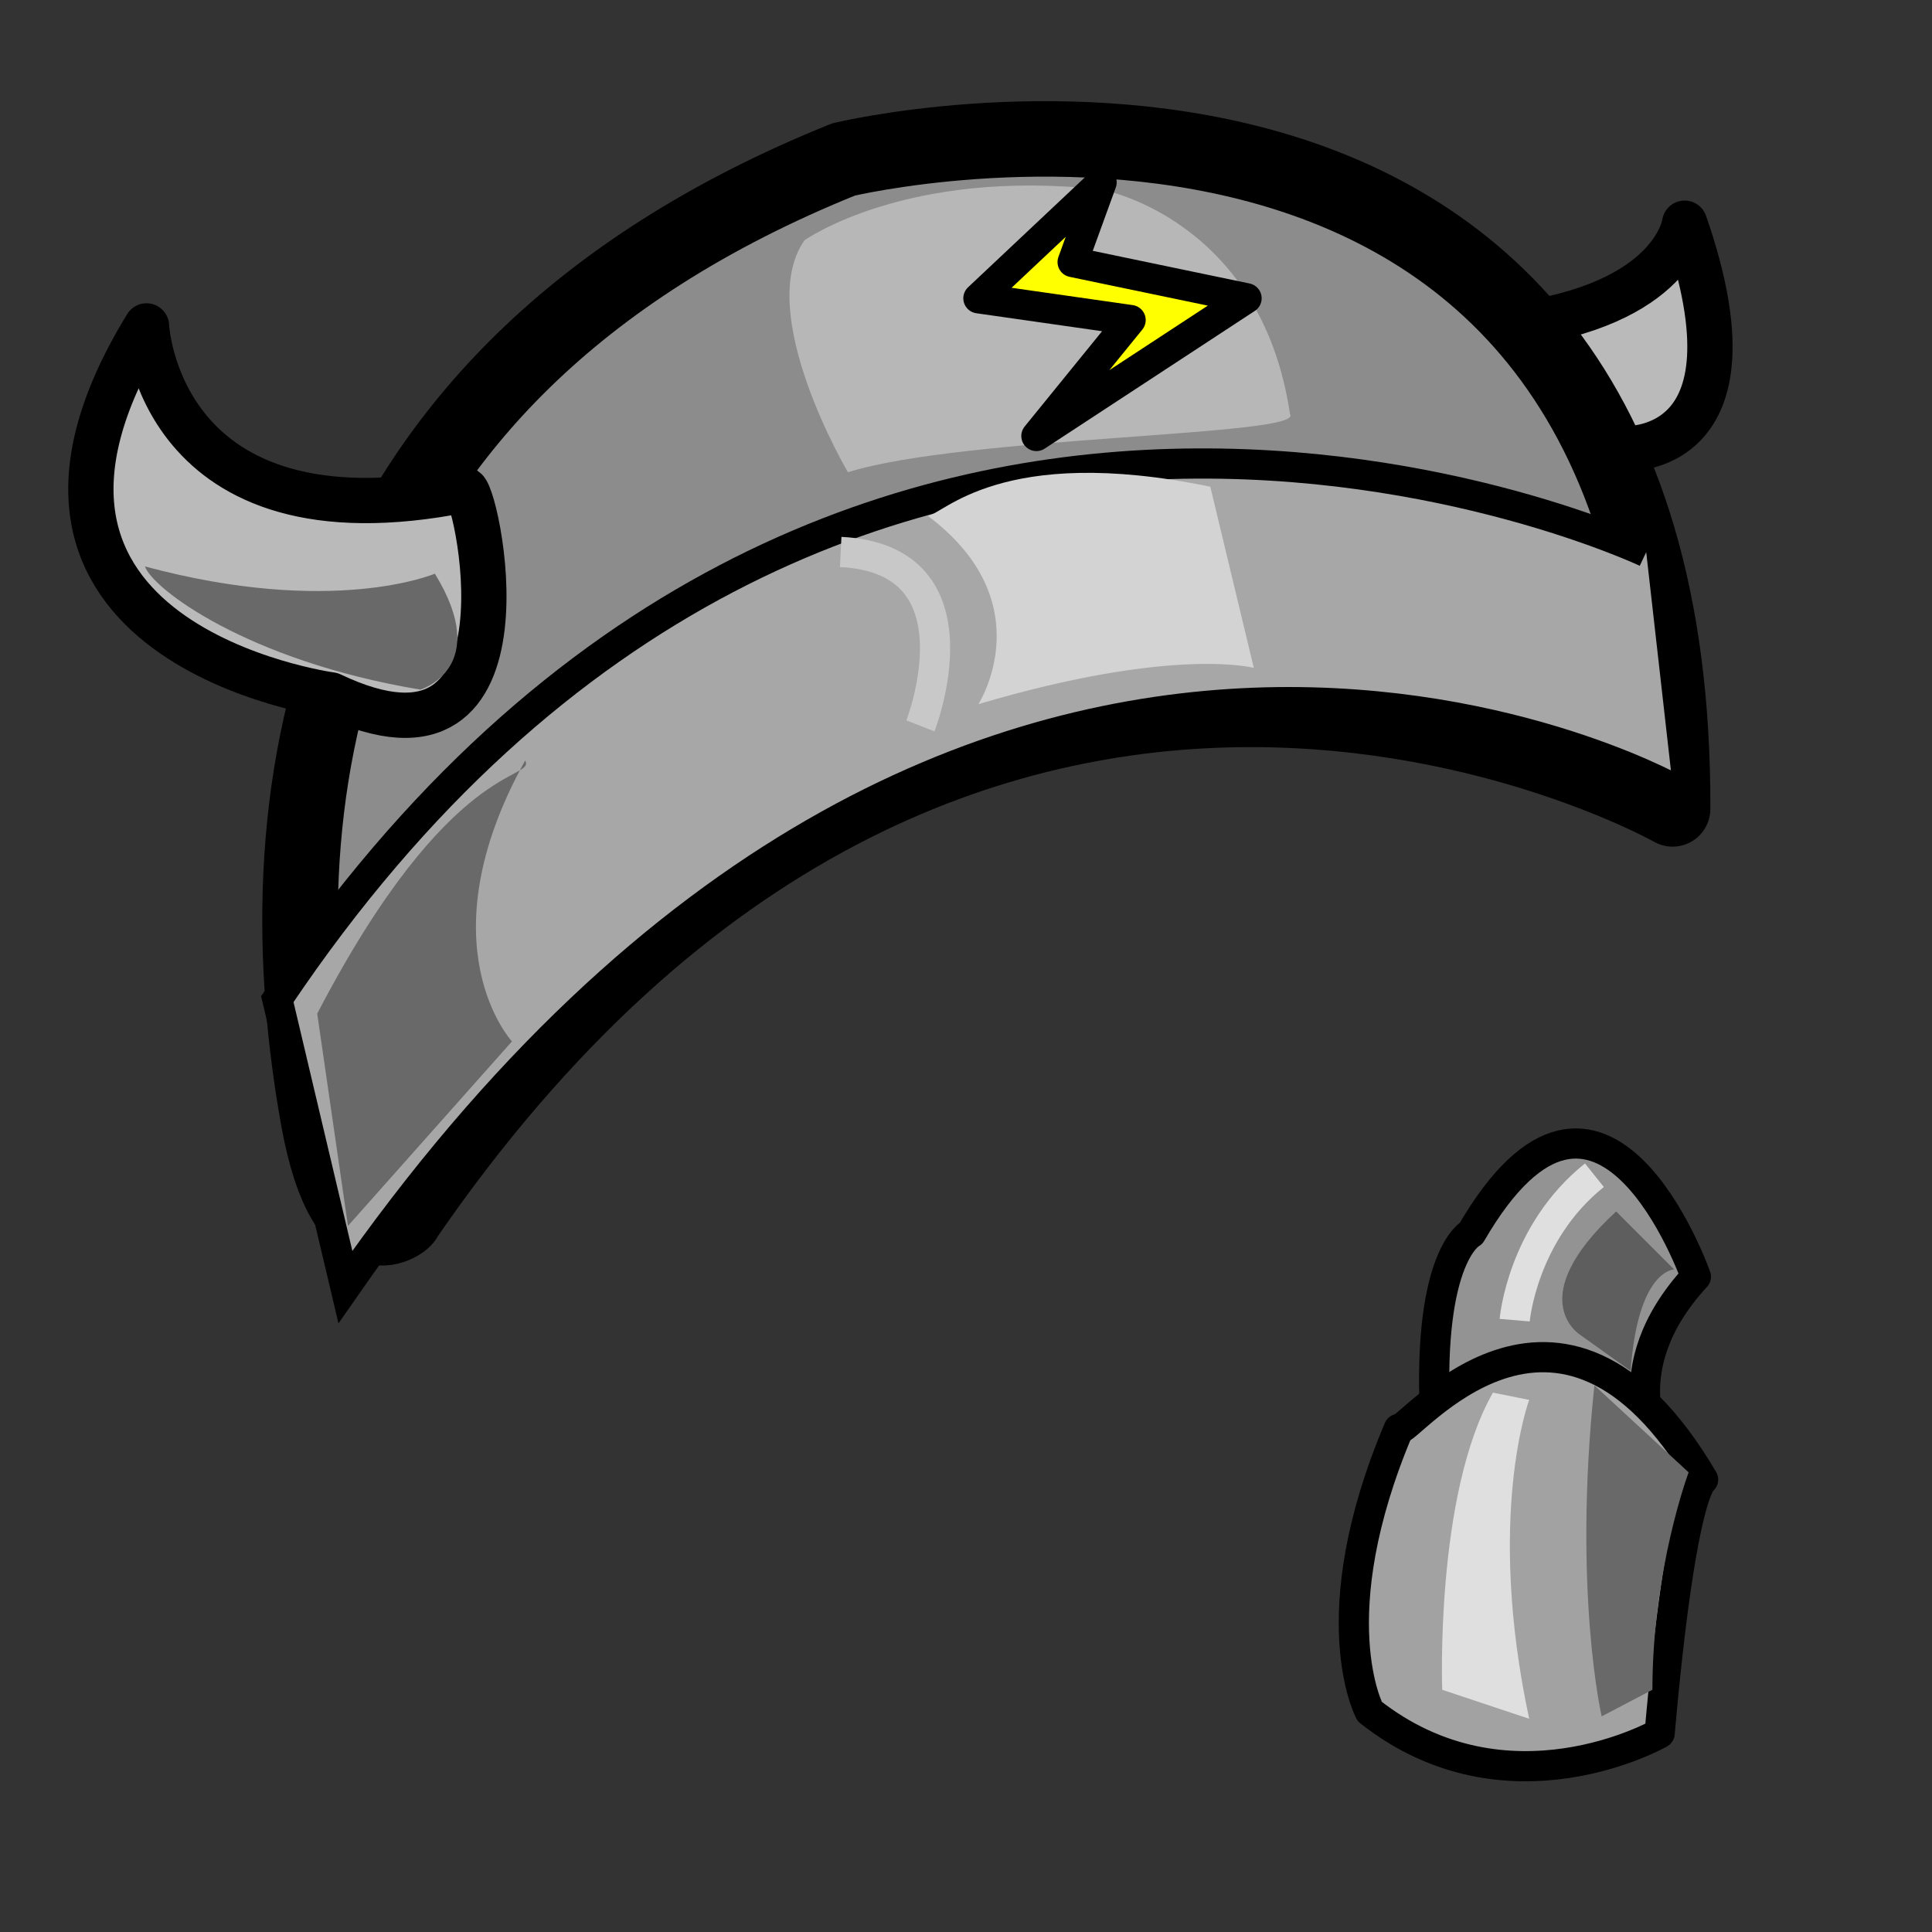 <?xml version="1.0" encoding="UTF-8" standalone="no"?>
<!-- Created with Inkscape (http://www.inkscape.org/) -->
<svg
   xmlns:dc="http://purl.org/dc/elements/1.1/"
   xmlns:cc="http://web.resource.org/cc/"
   xmlns:rdf="http://www.w3.org/1999/02/22-rdf-syntax-ns#"
   xmlns:svg="http://www.w3.org/2000/svg"
   xmlns="http://www.w3.org/2000/svg"
   xmlns:xlink="http://www.w3.org/1999/xlink"
   xmlns:sodipodi="http://sodipodi.sourceforge.net/DTD/sodipodi-0.dtd"
   xmlns:inkscape="http://www.inkscape.org/namespaces/inkscape"
   id="svg2226"
   sodipodi:version="0.32"
   inkscape:version="0.45.1"
   width="64"
   height="64"
   version="1.0"
   sodipodi:docbase="D:\Dateien\Desktop\Secret Maryo Chronicles\Drafts\Game\Pipgirl\Maryo"
   sodipodi:docname="Thunder.svg"
   inkscape:output_extension="org.inkscape.output.svg.inkscape">
  <rect width="100%" height="100%" fill="#333333" stroke="none"/>
  <defs
     id="defs2229">
    <linearGradient
       inkscape:collect="always"
       id="linearGradient5283">
      <stop
         style="stop-color:#dfa076;stop-opacity:1"
         offset="0"
         id="stop5285" />
      <stop
         style="stop-color:#d1702f;stop-opacity:1"
         offset="1"
         id="stop5287" />
    </linearGradient>
    <linearGradient
       inkscape:collect="always"
       id="linearGradient5275">
      <stop
         style="stop-color:#ec9d68;stop-opacity:1"
         offset="0"
         id="stop5277" />
      <stop
         style="stop-color:#bc6227;stop-opacity:1"
         offset="1"
         id="stop5279" />
    </linearGradient>
    <linearGradient
       inkscape:collect="always"
       xlink:href="#linearGradient5275"
       id="linearGradient5281"
       x1="33.155"
       y1="81.371"
       x2="47.407"
       y2="85.693"
       gradientUnits="userSpaceOnUse" />
    <linearGradient
       inkscape:collect="always"
       xlink:href="#linearGradient5283"
       id="linearGradient5289"
       x1="35.992"
       y1="91.628"
       x2="48.036"
       y2="91.868"
       gradientUnits="userSpaceOnUse" />
  </defs>
  <sodipodi:namedview
     inkscape:window-height="623"
     inkscape:window-width="840"
     inkscape:pageshadow="2"
     inkscape:pageopacity="0"
     guidetolerance="10.0"
     gridtolerance="10.0"
     objecttolerance="10.0"
     borderopacity="1.0"
     bordercolor="#666666"
     pagecolor="#000000"
     id="base"
     inkscape:zoom="4.1653009"
     inkscape:cx="32"
     inkscape:cy="29.29839"
     inkscape:window-x="245"
     inkscape:window-y="317"
     inkscape:current-layer="svg2226"
     showguides="true"
     inkscape:guide-bbox="true"
     height="64px"
     width="64px" />
  <g
     id="g4457"
     transform="translate(31.69,-36.252)">
    <path
       sodipodi:nodetypes="ccccc"
       id="path4237"
       d="M 15.845,83.105 C 15.605,77.824 17.046,77.103 17.046,77.103 C 21.367,69.661 24.488,78.544 24.488,78.544 C 21.607,81.665 23.288,84.306 23.288,84.306 C 19.927,82.145 16.325,83.585 15.845,83.105 z "
       style="fill:#939393;fill-opacity:1;fill-rule:evenodd;stroke:#000000;stroke-width:1px;stroke-linecap:round;stroke-linejoin:round;stroke-opacity:1" />
    <path
       sodipodi:nodetypes="ccccc"
       id="path4235"
       d="M 14.645,83.585 C 12.004,89.827 13.684,92.949 13.684,92.949 C 18.246,96.55 23.288,93.669 23.288,93.669 C 24.008,85.506 24.728,85.266 24.728,85.266 C 19.927,77.103 14.885,83.826 14.645,83.585 z "
       style="fill:#a2a2a2;fill-opacity:1;fill-rule:evenodd;stroke:#000000;stroke-width:1px;stroke-linecap:round;stroke-linejoin:round;stroke-opacity:1" />
    <path
       sodipodi:nodetypes="ccccc"
       id="path4249"
       d="M 21.847,76.383 C 18.726,79.264 20.647,80.464 20.647,80.464 L 22.327,81.665 C 22.567,78.304 23.768,78.304 23.768,78.304 L 21.847,76.383 z "
       style="fill:#5e5e5e;fill-opacity:1;fill-rule:evenodd;stroke:none;stroke-width:1px;stroke-linecap:butt;stroke-linejoin:miter;stroke-opacity:1" />
    <path
       sodipodi:nodetypes="ccccc"
       id="path4251"
       d="M 21.127,82.145 C 20.407,88.947 21.367,93.109 21.367,93.109 L 23.048,92.228 C 23.048,88.227 24.248,85.026 24.248,85.026 L 21.127,82.145 z "
       style="fill:#696969;fill-opacity:1;fill-rule:evenodd;stroke:none;stroke-width:1px;stroke-linecap:butt;stroke-linejoin:miter;stroke-opacity:1" />
    <path
       id="path5222"
       d="M 21.127,75.183 C 18.726,77.103 18.486,79.984 18.486,79.984"
       style="fill:none;fill-rule:evenodd;stroke:#dfdfdf;stroke-width:1px;stroke-linecap:butt;stroke-linejoin:miter;stroke-opacity:1" />
    <path
       id="path5224"
       d="M 17.766,82.385 C 15.845,85.746 16.085,92.228 16.085,92.228 L 18.966,93.189 C 17.526,86.466 18.966,82.625 18.966,82.625 L 17.766,82.385 z "
       style="fill:#dfdfdf;fill-opacity:1;fill-rule:evenodd;stroke:none;stroke-width:1px;stroke-linecap:butt;stroke-linejoin:miter;stroke-opacity:1" />
  </g>
  <g
     id="g4465"
     transform="translate(2.161,2.641)">
    <path
       sodipodi:nodetypes="ccc"
       id="path4183"
       d="M 47.873,8.149 C 53.305,7.469 53.645,4.753 53.645,4.753 C 56.361,12.562 51.607,12.223 51.607,12.223"
       style="fill:#bababa;fill-opacity:1;fill-rule:evenodd;stroke:#000000;stroke-width:1.5;stroke-linecap:round;stroke-linejoin:round;stroke-miterlimit:4;stroke-dasharray:none;stroke-opacity:1" />
    <g
       id="g4221">
      <g
         id="g4213">
        <g
           transform="matrix(1,1.7059354e-2,-1.7059354e-2,1,0.364,-1.539)"
           id="g3208">
          <path
             style="fill:#8c8c8c;fill-opacity:1;fill-rule:evenodd;stroke:#000000;stroke-width:2.5;stroke-linecap:round;stroke-linejoin:round;stroke-miterlimit:4;stroke-dasharray:none;stroke-opacity:1"
             d="M 11.544,39.045 C 29.538,11.883 53.305,24.785 53.305,24.785 C 52.931,-3.36 25.482,3.746 25.482,3.746 C 7.535,11.34 6.687,25.983 8.634,35.821 C 9.647,40.939 11.66,39.045 11.544,39.045 z "
             id="path2235"
             sodipodi:nodetypes="cccsc" />
          <path
             style="fill:#a7a7a7;fill-opacity:1;fill-rule:evenodd;stroke:#000000;stroke-width:1px;stroke-linecap:butt;stroke-linejoin:miter;stroke-opacity:1"
             d="M 52.286,16.297 C 52.286,16.297 25.199,4.032 7.205,31.873 L 9.622,41.367 C 29.654,11.489 53.305,24.106 53.305,24.106"
             id="path3206"
             sodipodi:nodetypes="cccc" />
        </g>
        <path
           sodipodi:nodetypes="ccccc"
           id="path4185"
           d="M 15.237,22.549 C 11.842,28.661 14.798,31.857 14.798,31.857 L 9.366,37.968 L 8.347,30.938 C 12.761,22.45 15.577,23.228 15.237,22.549 z "
           style="fill:#696969;fill-opacity:1;fill-rule:evenodd;stroke:none;stroke-width:1px;stroke-linecap:butt;stroke-linejoin:miter;stroke-opacity:1" />
        <path
           sodipodi:nodetypes="ccccc"
           id="path4189"
           d="M 28.569,14.443 C 32.411,17.324 30.25,20.685 30.25,20.685 C 36.732,18.764 39.373,19.484 39.373,19.484 L 37.932,13.482 C 30.97,12.042 29.05,14.443 28.569,14.443 z "
           style="fill:#d3d3d3;fill-opacity:1;fill-rule:evenodd;stroke:none;stroke-width:1px;stroke-linecap:butt;stroke-linejoin:miter;stroke-opacity:1" />
        <path
           sodipodi:nodetypes="cc"
           id="path4191"
           d="M 25.688,15.643 C 30.49,15.883 28.329,21.405 28.329,21.405"
           style="fill:none;fill-opacity:1;fill-rule:evenodd;stroke:#c8c8c8;stroke-width:1px;stroke-linecap:butt;stroke-linejoin:bevel;stroke-opacity:1" />
      </g>
      <path
         style="fill:#b7b7b7;fill-opacity:1;fill-rule:evenodd;stroke:none;stroke-width:1px;stroke-linecap:butt;stroke-linejoin:miter;stroke-opacity:1"
         d="M 40.573,11.082 C 39.613,4.6 34.331,3.639 34.331,3.639 C 27.849,2.919 24.488,5.32 24.488,5.32 C 22.807,7.721 25.928,13.002 25.928,13.002 C 29.77,11.802 41.053,11.802 40.573,11.082 z "
         id="path4193"
         sodipodi:nodetypes="ccccc" />
    </g>
    <g
       transform="translate(-2.401,4.081)"
       id="g4199">
      <path
         style="fill:#bababa;fill-opacity:1;fill-rule:evenodd;stroke:#000000;stroke-width:1.5;stroke-linecap:round;stroke-linejoin:round;stroke-miterlimit:4;stroke-dasharray:none;stroke-opacity:1"
         d="M 15.618,9.507 C 5.432,11.544 5.093,4.074 5.093,4.074 C -1.358,14.599 11.204,16.297 11.204,16.297 C 18.334,19.692 15.958,9.167 15.618,9.507 z "
         id="path3212"
         sodipodi:nodetypes="cccc" />
      <path
         style="fill:#696969;fill-opacity:1;fill-rule:evenodd;stroke:none;stroke-width:1px;stroke-linecap:butt;stroke-linejoin:miter;stroke-opacity:1"
         d="M 5.042,12.042 C 11.284,13.723 14.645,12.282 14.645,12.282 C 16.565,15.403 14.165,16.123 14.165,16.123 C 8.403,15.163 5.282,12.762 5.042,12.042 z "
         id="path4187"
         sodipodi:nodetypes="cccc" />
    </g>
    <path
       sodipodi:nodetypes="ccccccc"
       id="path5267"
       d="M 34.331,3.399 L 30.25,7.24 L 35.292,7.961 L 32.171,11.802 L 39.133,7.24 L 33.371,6.04 L 34.331,3.399 z "
       style="fill:#ffff00;fill-opacity:1;fill-rule:evenodd;stroke:#000000;stroke-width:1px;stroke-linecap:round;stroke-linejoin:round;stroke-opacity:1" />
  </g>
</svg>
